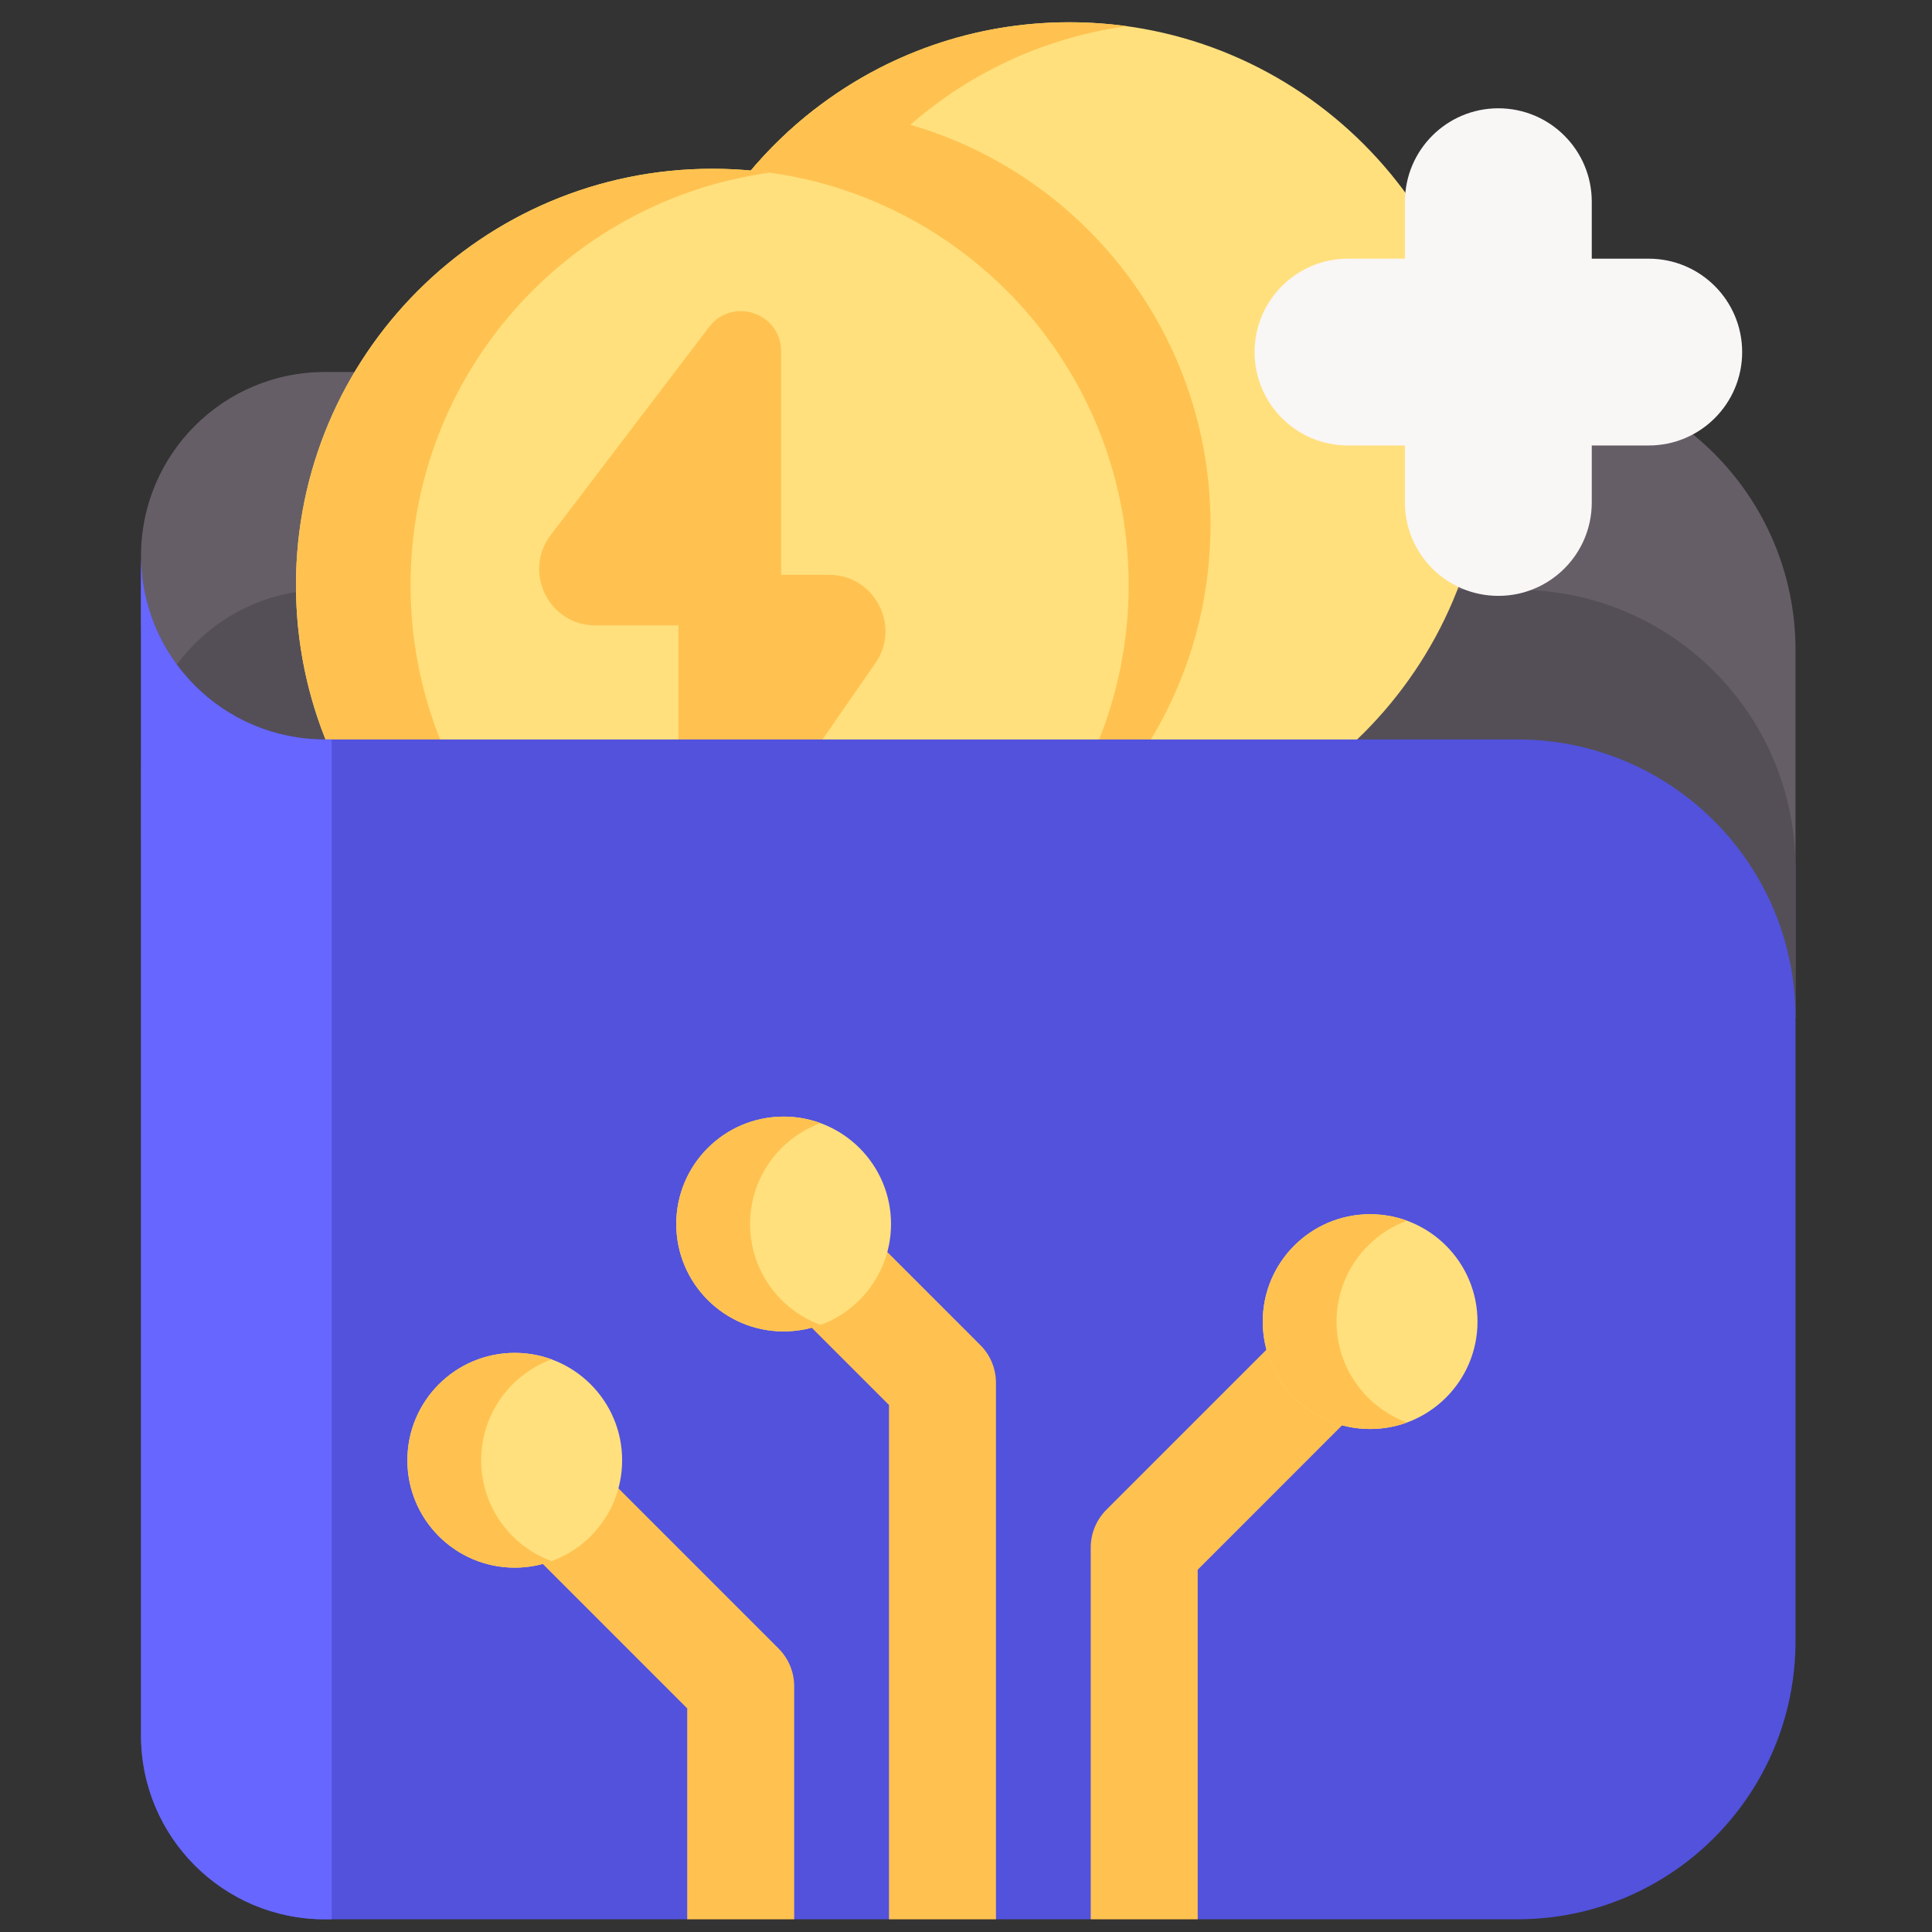 <svg width="57" height="57" viewBox="0 0 57 57" fill="none" xmlns="http://www.w3.org/2000/svg">
<rect x="0" y="0" width="57" height="57" fill="#333333" stroke="none"/>
<g clip-path="url(#clip0)">
<path d="M52.973 19.178V30.021L45.116 32.937L4.709 20.896L4.161 18.459V16.397C4.161 13.402 6.589 10.975 9.582 10.975H44.77C49.3 10.975 52.973 14.648 52.973 19.178Z" fill="#665E66"/>
<path d="M52.973 25.605V30.021L48.308 39.539L4.161 24.734V22.822C4.161 19.828 6.589 17.401 9.582 17.401H44.77C49.3 17.401 52.973 21.074 52.973 25.605Z" fill="#544F57"/>
<path d="M43.833 12.94C43.833 19.724 38.333 25.223 31.549 25.223C31.341 25.223 31.134 25.217 30.929 25.207C24.433 24.884 19.266 19.516 19.266 12.94C19.266 8.979 21.141 5.456 24.052 3.211C26.126 1.609 28.726 0.656 31.549 0.656C38.333 0.656 43.833 6.156 43.833 12.94Z" fill="#FFE07D"/>
<path d="M33.239 25.108C32.687 25.184 32.123 25.224 31.549 25.224C24.766 25.224 19.267 19.725 19.267 12.94C19.267 6.156 24.766 0.657 31.549 0.657C32.123 0.657 32.687 0.697 33.239 0.773C27.255 1.596 22.647 6.73 22.647 12.94C22.647 19.151 27.255 24.285 33.239 25.108Z" fill="#FFC250"/>
<path d="M35.714 15.479C35.714 19.441 33.839 22.964 30.929 25.207C24.433 24.884 19.266 19.516 19.266 12.941C19.266 8.98 21.141 5.456 24.052 3.212C30.547 3.535 35.714 8.903 35.714 15.479Z" fill="#FFC250"/>
<path d="M21.016 29.545C27.8 29.545 33.299 24.046 33.299 17.262C33.299 10.478 27.8 4.979 21.016 4.979C14.232 4.979 8.732 10.478 8.732 17.262C8.732 24.046 14.232 29.545 21.016 29.545Z" fill="#FFE07D"/>
<path d="M22.705 29.43C22.152 29.506 21.589 29.546 21.015 29.546C14.232 29.546 8.732 24.047 8.732 17.262C8.732 10.479 14.232 4.979 21.015 4.979C21.589 4.979 22.152 5.019 22.705 5.095C16.721 5.918 12.113 11.053 12.113 17.262C12.113 23.473 16.721 28.608 22.705 29.43Z" fill="#FFC250"/>
<path d="M20.92 9.648L16.248 15.785C15.415 16.879 16.195 18.452 17.569 18.452H20.015V24.159C20.015 25.319 21.51 25.787 22.171 24.834L25.826 19.567C26.59 18.465 25.802 16.959 24.461 16.959H23.045V10.365C23.045 9.231 21.606 8.746 20.92 9.648Z" fill="#FFC250"/>
<path d="M52.973 30.021V48.421C52.973 52.953 49.3 56.625 44.77 56.625H35.335L33.347 55.978L32.179 56.625H29.383L28.101 56.105L26.228 56.625H23.431L22.234 55.676L20.275 56.625H9.582C6.589 56.625 4.161 54.197 4.161 51.204V16.396C4.161 17.894 4.768 19.248 5.75 20.229C6.73 21.211 8.086 21.817 9.582 21.817H44.77C49.3 21.817 52.973 25.49 52.973 30.021Z" fill="#5252DD"/>
<path d="M9.785 21.817V56.625H9.582C6.589 56.625 4.161 54.197 4.161 51.204V16.396C4.161 17.894 4.768 19.248 5.75 20.229C6.73 21.211 8.086 21.817 9.582 21.817H9.785Z" fill="#6767FF"/>
<path d="M23.431 49.749V56.626H20.275V50.403L14.071 44.198C13.454 43.582 13.454 42.583 14.071 41.967C14.687 41.351 15.686 41.351 16.302 41.967L22.968 48.634C23.264 48.929 23.431 49.33 23.431 49.749Z" fill="#FFC250"/>
<path d="M41.539 40.107L35.336 46.312V56.626H32.18V45.658C32.18 45.239 32.346 44.839 32.641 44.543L39.308 37.876C39.924 37.26 40.923 37.26 41.539 37.876C42.155 38.492 42.155 39.491 41.539 40.107Z" fill="#FFC250"/>
<path d="M29.384 40.797V56.626H26.228V41.451L22.005 37.229C21.389 36.611 21.389 35.613 22.005 34.996C22.621 34.38 23.62 34.38 24.236 34.996L28.921 39.682C29.218 39.977 29.384 40.378 29.384 40.797Z" fill="#FFC250"/>
<path d="M15.187 46.25C16.936 46.25 18.355 44.832 18.355 43.082C18.355 41.333 16.936 39.914 15.187 39.914C13.437 39.914 12.019 41.333 12.019 43.082C12.019 44.832 13.437 46.25 15.187 46.25Z" fill="#FFE07D"/>
<path d="M16.275 46.059C15.936 46.183 15.569 46.251 15.186 46.251C13.436 46.251 12.019 44.832 12.019 43.083C12.019 41.333 13.436 39.914 15.186 39.914C15.569 39.914 15.936 39.982 16.275 40.106C15.062 40.551 14.196 41.715 14.196 43.083C14.196 44.45 15.062 45.614 16.275 46.059Z" fill="#FFC250"/>
<path d="M40.423 42.16C42.173 42.16 43.591 40.741 43.591 38.991C43.591 37.242 42.173 35.823 40.423 35.823C38.673 35.823 37.255 37.242 37.255 38.991C37.255 40.741 38.673 42.16 40.423 42.16Z" fill="#FFE07D"/>
<path d="M41.512 41.969C41.173 42.093 40.806 42.16 40.422 42.16C38.673 42.16 37.255 40.742 37.255 38.992C37.255 37.242 38.673 35.823 40.422 35.823C40.806 35.823 41.173 35.891 41.512 36.015C40.298 36.46 39.432 37.624 39.432 38.992C39.432 40.359 40.298 41.523 41.512 41.969Z" fill="#FFC250"/>
<path d="M23.12 39.281C24.87 39.281 26.288 37.862 26.288 36.112C26.288 34.363 24.87 32.944 23.12 32.944C21.371 32.944 19.952 34.363 19.952 36.112C19.952 37.862 21.371 39.281 23.12 39.281Z" fill="#FFE07D"/>
<path d="M24.209 39.089C23.87 39.213 23.503 39.281 23.119 39.281C21.37 39.281 19.952 37.862 19.952 36.112C19.952 34.362 21.37 32.943 23.119 32.943C23.503 32.943 23.87 33.011 24.209 33.135C22.996 33.58 22.13 34.745 22.13 36.112C22.13 37.479 22.996 38.643 24.209 39.089Z" fill="#FFC250"/>
<path d="M48.643 7.632H46.962V5.951C46.962 4.429 45.728 3.195 44.206 3.195C42.684 3.195 41.45 4.429 41.45 5.951V7.632H39.769C38.247 7.632 37.014 8.866 37.014 10.388C37.014 11.91 38.248 13.143 39.769 13.143H41.45V14.825C41.45 16.347 42.684 17.58 44.206 17.58C45.728 17.58 46.962 16.346 46.962 14.825V13.143H48.643C50.165 13.143 51.399 11.91 51.399 10.388C51.399 8.866 50.165 7.632 48.643 7.632Z" fill="#F9F6F6"/>
</g>
<defs>
<clipPath id="clip0">
<rect width="55.968" height="55.968" fill="white" transform="translate(0.584 0.656)"/>
</clipPath>
</defs>
</svg>
